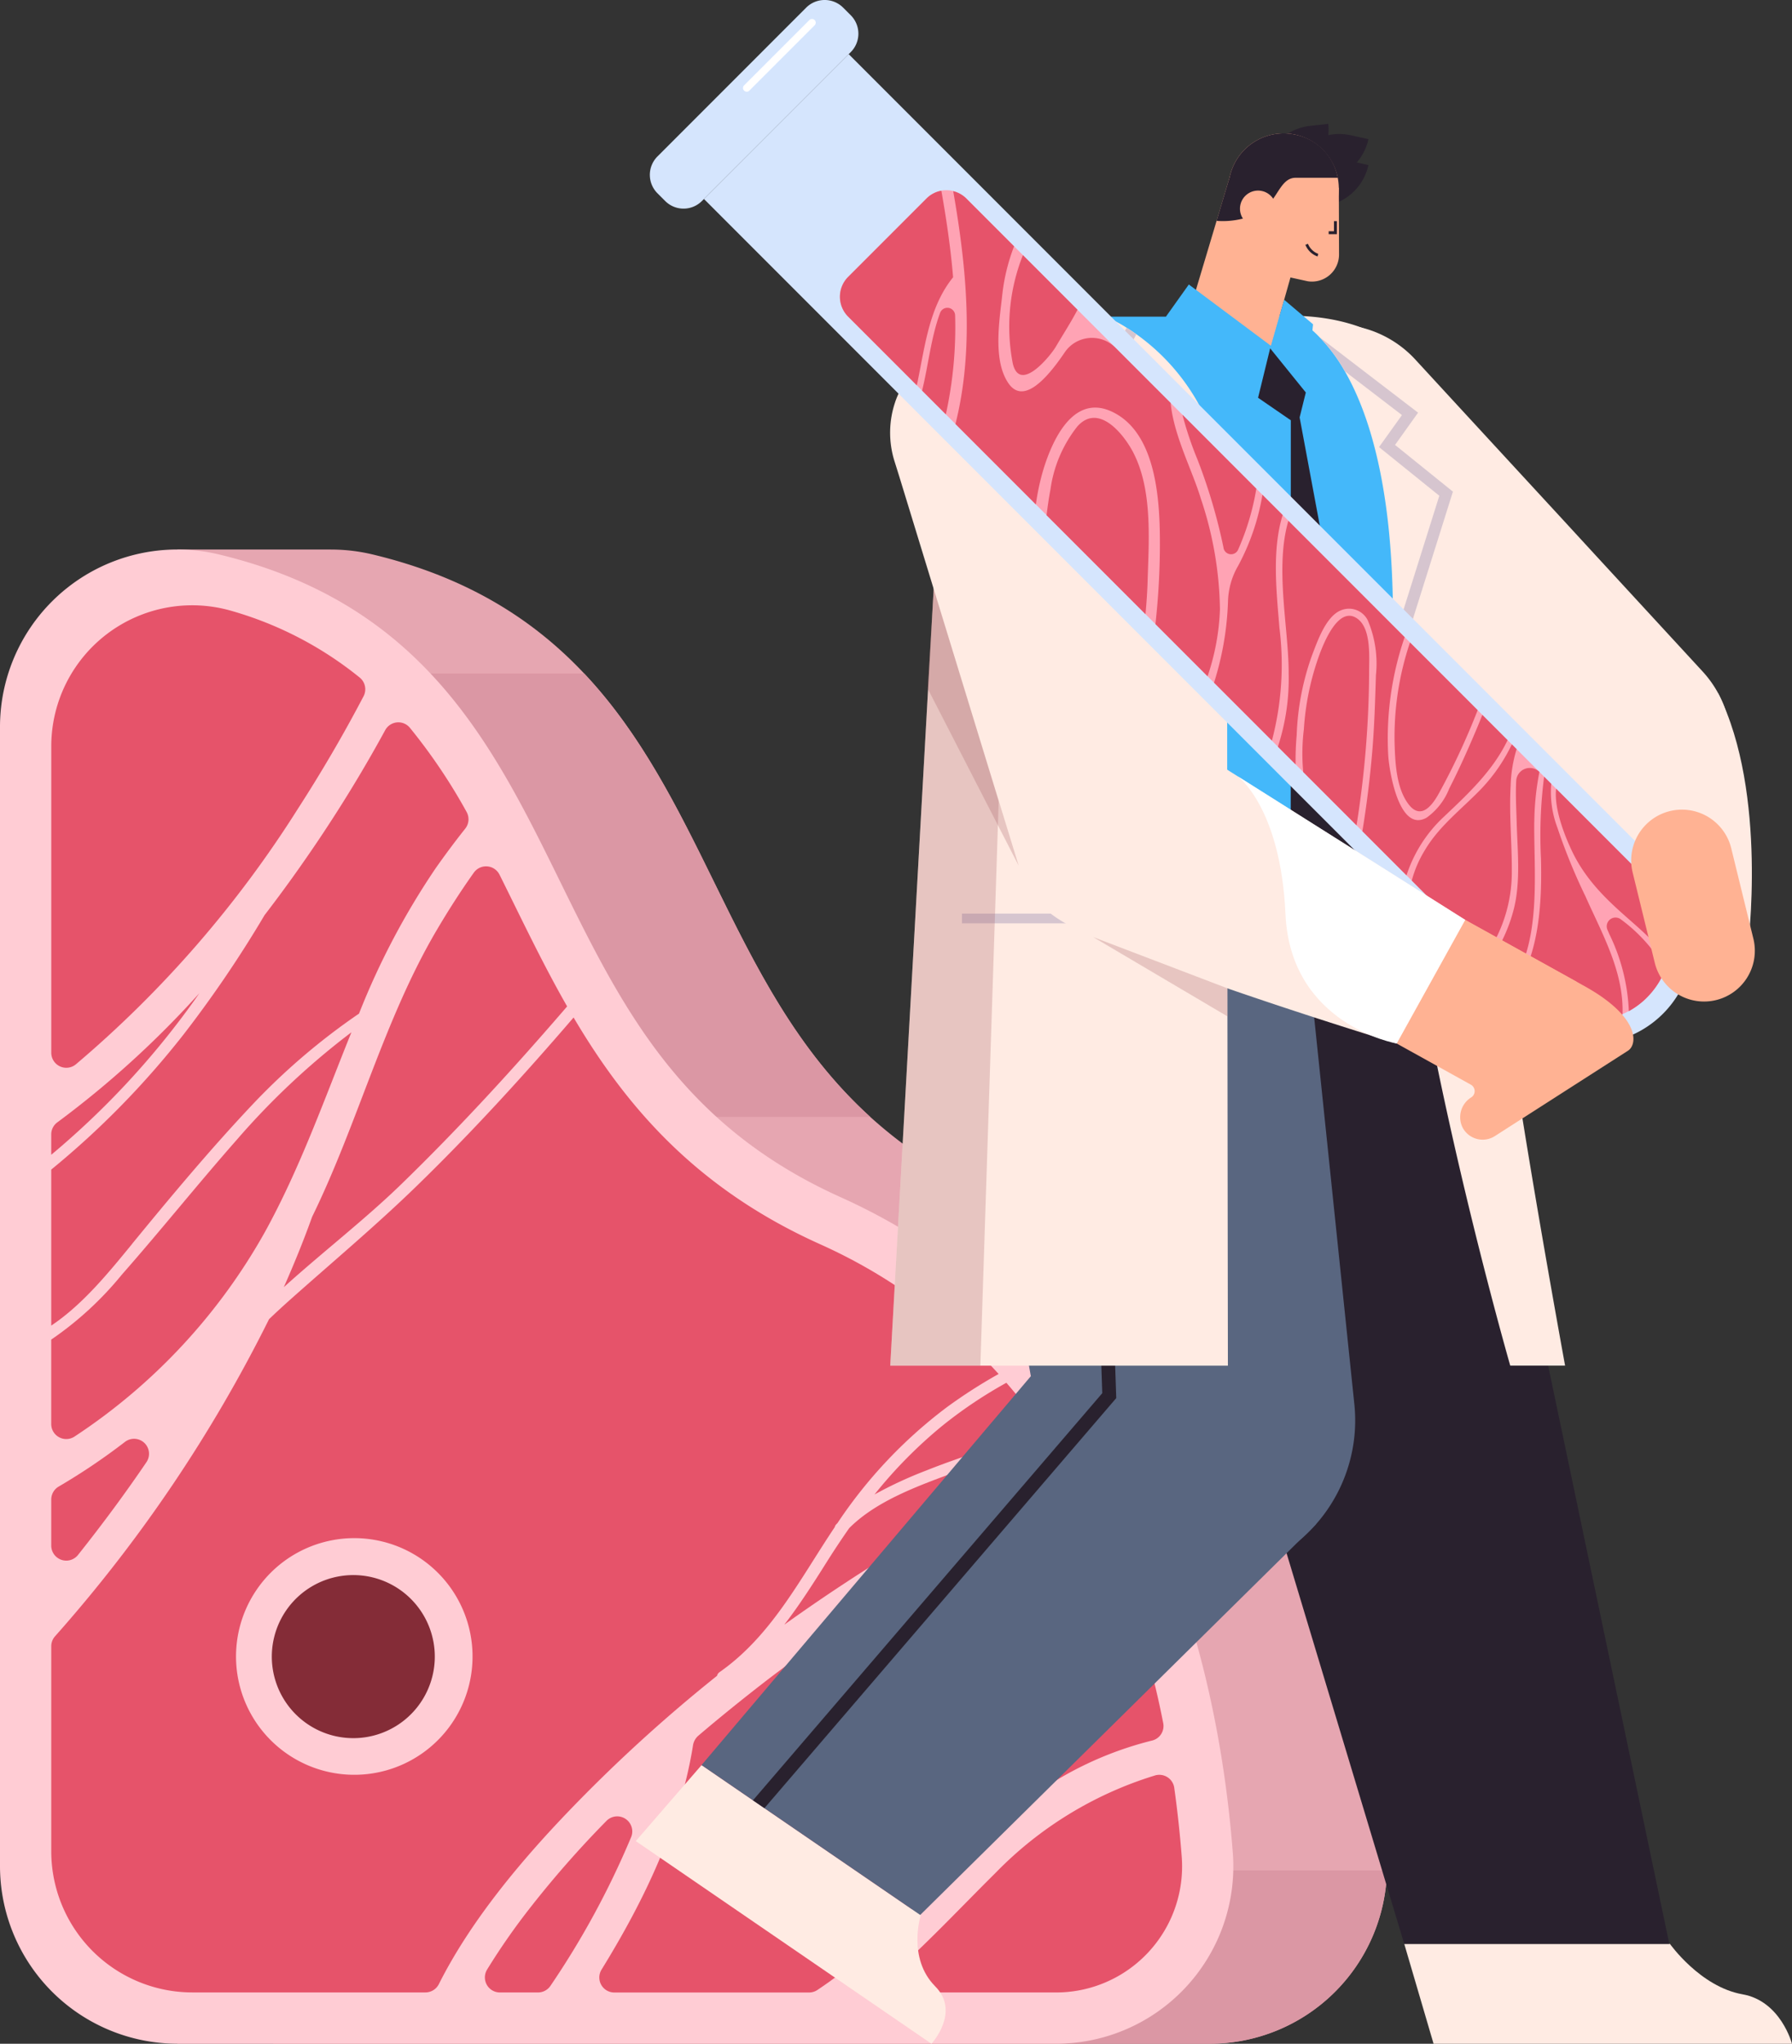 <svg id="Grupo_1101681" data-name="Grupo 1101681" xmlns="http://www.w3.org/2000/svg" xmlns:xlink="http://www.w3.org/1999/xlink" width="179.728" height="204.865" viewBox="0 0 179.728 204.865">
  <rect x="0" y="0" width="179.728" height="204.865" fill="#333333" stroke="none"/>
  <defs>
    <clipPath id="clip-path">
      <rect id="Rectángulo_401717" data-name="Rectángulo 401717" width="179.728" height="204.865" fill="none"/>
    </clipPath>
    <clipPath id="clip-path-3">
      <rect id="Rectángulo_401713" data-name="Rectángulo 401713" width="11.505" height="77.859" fill="none"/>
    </clipPath>
    <clipPath id="clip-path-4">
      <rect id="Rectángulo_401714" data-name="Rectángulo 401714" width="9.158" height="27.742" fill="none"/>
    </clipPath>
    <clipPath id="clip-path-5">
      <rect id="Rectángulo_401715" data-name="Rectángulo 401715" width="13.466" height="7.95" fill="none"/>
    </clipPath>
  </defs>
  <g id="Grupo_1101680" data-name="Grupo 1101680" clip-path="url(#clip-path)">
    <g id="Grupo_1101679" data-name="Grupo 1101679">
      <g id="Grupo_1101678" data-name="Grupo 1101678" clip-path="url(#clip-path)">
        <path id="Trazado_893051" data-name="Trazado 893051" d="M203.869,388.1a17.781,17.781,0,0,1-17.789,17.373H82.546V255.693H97.961v.005a17.952,17.952,0,0,1,4.178.493c9.573,2.292,16.191,6.6,21.217,11.936,5.734,6.084,9.388,13.509,12.974,20.8,4.244,8.633,8.329,16.936,15.713,23.642a46.615,46.615,0,0,0,12.461,8.062c30.887,13.9,37.9,47.15,39.324,65.731a15.165,15.165,0,0,1,.041,1.742" transform="translate(-64.764 -200.612)" fill="#e6a6b1"/>
        <path id="Trazado_893052" data-name="Trazado 893052" d="M238.977,870.369a17.781,17.781,0,0,1-17.789,17.373H127.294V870.369Z" transform="translate(-99.873 -682.877)" fill="#db97a4"/>
        <path id="Trazado_893053" data-name="Trazado 893053" d="M199.9,357.86H143.539V313.418h27.67c5.734,6.084,9.388,13.509,12.975,20.8,4.244,8.633,8.329,16.936,15.713,23.642" transform="translate(-112.618 -245.903)" fill="#db97a4"/>
        <path id="Trazado_893054" data-name="Trazado 893054" d="M17.793,405.485A17.813,17.813,0,0,1,0,387.692V273.5a17.787,17.787,0,0,1,21.959-17.3c20.5,4.912,27.462,19.056,34.191,32.734,6.182,12.567,12.021,24.436,28.173,31.7,30.886,13.9,37.894,47.149,39.323,65.733A17.779,17.779,0,0,1,105.9,405.485Z" transform="translate(0 -200.622)" fill="#ffccd4"/>
        <path id="Trazado_893055" data-name="Trazado 893055" d="M48.61,301.939c2.347-3.635,4.549-7.394,6.57-11.253a1.514,1.514,0,0,0-.389-1.871,36.2,36.2,0,0,0-12.834-6.677,14.136,14.136,0,0,0-18.1,13.6v30.687a1.507,1.507,0,0,0,2.473,1.155A111.55,111.55,0,0,0,48.61,301.939" transform="translate(-18.715 -220.897)" fill="#e6536a"/>
        <path id="Trazado_893056" data-name="Trazado 893056" d="M42.539,491.043c-3.941,4.466-7.659,9.123-11.592,13.591a33.6,33.6,0,0,1-7.095,6.525v8.46a1.507,1.507,0,0,0,2.333,1.262,59,59,0,0,0,19.122-20.546c3.517-6.392,5.934-13.258,8.653-19.981a75.208,75.208,0,0,0-11.421,10.688" transform="translate(-18.715 -376.878)" fill="#e6536a"/>
        <path id="Trazado_893057" data-name="Trazado 893057" d="M31.953,388.4c3.9-4.76,7.874-9.521,12.1-13.995a65.537,65.537,0,0,1,10.669-9.1A74.918,74.918,0,0,1,62.433,350.7c.91-1.29,1.89-2.613,2.936-3.928a1.51,1.51,0,0,0,.144-1.68,56.672,56.672,0,0,0-5.7-8.451,1.5,1.5,0,0,0-2.462.247c-2.048,3.758-4.267,7.4-6.62,10.911-1.736,2.589-3.565,5.144-5.485,7.64A116.853,116.853,0,0,1,37.123,367.4a85.994,85.994,0,0,1-13.269,13.541v15.638c3.181-2.122,5.814-5.383,8.1-8.172" transform="translate(-18.715 -263.702)" fill="#e6536a"/>
        <path id="Trazado_893058" data-name="Trazado 893058" d="M38.2,462.868c.176-.243.344-.492.517-.737A96.334,96.334,0,0,1,24.471,475.08a1.5,1.5,0,0,0-.618,1.211v2.044A82.752,82.752,0,0,0,38.2,462.868" transform="translate(-18.715 -362.58)" fill="#e6536a"/>
        <path id="Trazado_893059" data-name="Trazado 893059" d="M302.247,743.689c7.135-5.117,12.221-12.307,19.12-17.673a34.908,34.908,0,0,1,13.1-6.385,1.5,1.5,0,0,0,1.1-1.763,84.155,84.155,0,0,0-7.672-22.228,1.5,1.5,0,0,0-2-.64,178.854,178.854,0,0,0-29.979,18.513c-2.357,1.817-4.7,3.7-6.99,5.652a1.62,1.62,0,0,0-.523,1v.006c-1.314,8.065-4.86,15.441-9.162,22.419a1.505,1.505,0,0,0,1.277,2.3h19.53a1.511,1.511,0,0,0,.842-.255q.69-.463,1.36-.943" transform="translate(-218.906 -545.162)" fill="#e6536a"/>
        <path id="Trazado_893060" data-name="Trazado 893060" d="M445.09,827.176a1.514,1.514,0,0,0-1.92-1.246,37.722,37.722,0,0,0-16,9.766c-3.2,3.173-6.235,6.4-9.485,9.372a1.5,1.5,0,0,0,1.009,2.62H433.22a12.64,12.64,0,0,0,12.621-13.58c-.165-2.143-.407-4.473-.751-6.931" transform="translate(-327.318 -647.963)" fill="#e6536a"/>
        <path id="Trazado_893061" data-name="Trazado 893061" d="M240.418,847.242a1.509,1.509,0,0,0-2.481-1.61,101.623,101.623,0,0,0-7.527,8.547,66.3,66.3,0,0,0-4.45,6.364,1.508,1.508,0,0,0,1.289,2.289h3.818a1.508,1.508,0,0,0,1.26-.677,84.593,84.593,0,0,0,8.091-14.913" transform="translate(-177.111 -663.108)" fill="#e6536a"/>
        <path id="Trazado_893062" data-name="Trazado 893062" d="M31.219,669.865a63.147,63.147,0,0,1-6.614,4.454,1.506,1.506,0,0,0-.751,1.3v4.619a1.506,1.506,0,0,0,2.679.945c2.4-3.018,4.7-6.113,6.856-9.288a1.5,1.5,0,0,0-2.171-2.028" transform="translate(-18.715 -525.308)" fill="#e6536a"/>
        <path id="Trazado_893063" data-name="Trazado 893063" d="M143.91,435.01c5.845-5.672,11.339-11.671,16.648-17.836-2.508-4.383-4.62-8.872-6.782-13.207a1.508,1.508,0,0,0-2.583-.191c-1.384,1.947-2.619,3.895-3.693,5.714-5.308,8.992-7.916,19.363-12.485,28.709a1.291,1.291,0,0,0-.054.127c-.852,2.368-1.8,4.695-2.817,6.99,3.907-3.53,8.136-6.784,11.766-10.306" transform="translate(-103.678 -316.292)" fill="#e6536a"/>
        <path id="Trazado_893064" data-name="Trazado 893064" d="M100.93,496.183c-12.5-5.623-19.483-13.906-24.688-22.71C71.209,479.326,66,485.03,60.463,490.406c-4.047,3.927-8.345,7.525-12.553,11.27-.75.668-1.491,1.346-2.213,2.04a145.046,145.046,0,0,1-21.475,31.8,1.494,1.494,0,0,0-.367.981v20.543a14.16,14.16,0,0,0,14.16,14.16H61.385a1.512,1.512,0,0,0,1.349-.842c3.275-6.518,8.449-12.54,12.724-17.022A153.545,153.545,0,0,1,90.63,539.46a.6.6,0,0,1,.25-.364c5.231-3.657,8.084-9.371,11.554-14.536a.611.611,0,0,1,.142-.271c.039-.044.084-.082.124-.125l.058-.086a47.319,47.319,0,0,1,10.848-11.486,50.47,50.47,0,0,1,5.265-3.384,53.762,53.762,0,0,0-17.941-13.024" transform="translate(-18.715 -371.479)" fill="#e6536a"/>
        <path id="Trazado_893065" data-name="Trazado 893065" d="M412.4,652.222c3.8-1.522,7.788-2.617,11.534-4.271q-1.646-2.315-3.542-4.505a44.743,44.743,0,0,0-6.425,4.31,46.092,46.092,0,0,0-6.8,6.887,41.728,41.728,0,0,1,5.232-2.42" transform="translate(-319.458 -504.837)" fill="#e6536a"/>
        <path id="Trazado_893066" data-name="Trazado 893066" d="M391.656,668.932c-3.044,1.3-6.191,2.283-9.3,3.445-3.614,1.351-7.881,2.831-10.685,5.636q-1.119,1.6-2.173,3.268c-1.375,2.186-2.767,4.376-4.337,6.409a189.381,189.381,0,0,1,26.429-15.8,1.507,1.507,0,0,0,.591-2.181c-.171-.26-.352-.515-.527-.772" transform="translate(-286.5 -524.833)" fill="#e6536a"/>
        <path id="Trazado_893067" data-name="Trazado 893067" d="M123.56,739.32a11.861,11.861,0,1,1,9.912-13.531,11.86,11.86,0,0,1-9.912,13.531" transform="translate(-86.217 -561.554)" fill="#ffccd4"/>
        <path id="Trazado_893068" data-name="Trazado 893068" d="M135.973,749.179a8.173,8.173,0,1,1,6.83-9.324,8.173,8.173,0,0,1-6.83,9.324" transform="translate(-99.291 -575.043)" fill="#842c37"/>
        <path id="Trazado_893069" data-name="Trazado 893069" d="M741.523,322.679c5.018,10,2.958,25.606,2.958,25.606l-19-15.222Z" transform="translate(-569.197 -253.169)" fill="#ffebe3"/>
        <path id="Trazado_893070" data-name="Trazado 893070" d="M618.414,201.163a10.843,10.843,0,0,1-14.188.4,10.309,10.309,0,0,1-1.153-1.073l-1.585-1.72-.067-.072-9.881-10.722-2.42-2.624-9.411-10.207-5.492-5.962A10.863,10.863,0,0,1,584.374,151.2a10.711,10.711,0,0,1,2.574.866,10.92,10.92,0,0,1,3.3,2.448l5.108,5.546,9.546,10.351,3.465,3.768,10.726,11.639a10.919,10.919,0,0,1,2.6,5.044,10.84,10.84,0,0,1-3.277,10.3" transform="translate(-448.291 -118.466)" fill="#ffebe3"/>
        <path id="Trazado_893071" data-name="Trazado 893071" d="M692.683,914.546H656.734l-2.941-10.013h26.646s3.042,4.311,7.283,5.057c3.839.675,4.96,4.956,4.96,4.956" transform="translate(-512.955 -709.681)" fill="#ffebe3"/>
        <path id="Trazado_893072" data-name="Trazado 893072" d="M547.607,433h-35.9l30.607,101.577H568.9Z" transform="translate(-401.478 -339.722)" fill="#29212e"/>
        <path id="Trazado_893073" data-name="Trazado 893073" d="M491.891,163.325v45.56H440.7v-45.56a15.95,15.95,0,0,1,15.972-15.972h19.252a15.95,15.95,0,0,1,15.972,15.972" transform="translate(-345.762 -115.611)" fill="#44b8fa"/>
        <path id="Trazado_893074" data-name="Trazado 893074" d="M326.046,843.53c-2.826-2.841-1.451-7.124-1.451-7.124l-21.983-15.058-6.6,7.617,29.657,20.316s2.933-3.18.375-5.751" transform="translate(-232.247 -644.416)" fill="#ffebe3"/>
        <path id="Trazado_893075" data-name="Trazado 893075" d="M560.631,102.012l-7.556-5.73,4.2-14.03,8.416,1.848Z" transform="translate(-433.934 -64.534)" fill="#ffb293"/>
        <path id="Trazado_893076" data-name="Trazado 893076" d="M607.531,74.908l-1.789-.393a5.319,5.319,0,0,0-6.337,4.055l1.789.393a5.319,5.319,0,0,0,6.337-4.055" transform="translate(-470.283 -58.365)" fill="#29212e"/>
        <path id="Trazado_893077" data-name="Trazado 893077" d="M607.531,62.862l-1.789-.393a5.319,5.319,0,0,0-6.337,4.055l1.789.393a5.32,5.32,0,0,0,6.337-4.055" transform="translate(-470.283 -48.914)" fill="#29212e"/>
        <path id="Trazado_893078" data-name="Trazado 893078" d="M594.545,57.644l-1.821.2a5.32,5.32,0,0,0-4.7,5.874h0l1.821-.2a5.319,5.319,0,0,0,4.7-5.874" transform="translate(-461.328 -45.227)" fill="#29212e"/>
        <path id="Trazado_893079" data-name="Trazado 893079" d="M582.887,68.791A5.533,5.533,0,1,1,578.67,62.2a5.533,5.533,0,0,1,4.218,6.591" transform="translate(-448.741 -48.699)" fill="#ffb293"/>
        <path id="Trazado_893080" data-name="Trazado 893080" d="M591.465,95.266l-4.257-.935-.4-8.818,7.867.4.02,6.741a2.716,2.716,0,0,1-3.227,2.616" transform="translate(-460.397 -67.092)" fill="#ffb293"/>
        <path id="Trazado_893081" data-name="Trazado 893081" d="M609,114.723a2.04,2.04,0,0,1-1.219-1.171l.255-.1a1.8,1.8,0,0,0,1.033,1.006Z" transform="translate(-476.856 -89.013)" fill="#29212e"/>
        <path id="Trazado_893082" data-name="Trazado 893082" d="M578.564,66.516h-4.2c-1.736-.025-1.85,2.694-4.014,3.638a8.114,8.114,0,0,1-3.938.68l1.323-4.419a5.534,5.534,0,0,1,6.59-4.221,5.394,5.394,0,0,1,4.241,4.321" transform="translate(-444.396 -48.695)" fill="#29212e"/>
        <path id="Trazado_893083" data-name="Trazado 893083" d="M580.9,90.891a1.814,1.814,0,1,1-1.383-2.161,1.814,1.814,0,0,1,1.383,2.161" transform="translate(-452.951 -69.583)" fill="#ffb293"/>
        <path id="Trazado_893084" data-name="Trazado 893084" d="M478.548,433H443.1l9.213,51.857a15.748,15.748,0,0,0,31.169-4.383Z" transform="translate(-347.649 -339.722)" fill="#596680"/>
        <path id="Trazado_893085" data-name="Trazado 893085" d="M348.568,694.394l39.7-39.181-28.608-14.824-33.025,38.982Z" transform="translate(-256.275 -502.439)" fill="#596680"/>
        <path id="Trazado_893086" data-name="Trazado 893086" d="M351.722,539.6l-1.149-.787,35.033-40.811-1.4-41.217,1.383-.047,1.419,41.757Z" transform="translate(-275.054 -358.351)" fill="#29212e"/>
        <path id="Trazado_893087" data-name="Trazado 893087" d="M448.277,187.868c0,15.725.07,64.645.07,64.645H414.483l4.992-89.2a16.639,16.639,0,0,1,16.63-15.954s.115.047.311.138a15.6,15.6,0,0,1,1.771.969c.305.191.634.408.981.655,3.662,2.6,9.288,8.419,9.18,19.51-.035,3.794-.056,8.587-.067,13.714v1.976q0,1.757,0,3.541" transform="translate(-325.196 -115.619)" fill="#ffebe3"/>
        <rect id="Rectángulo_401712" data-name="Rectángulo 401712" width="13.158" height="0.977" transform="translate(96.482 91.579)" fill="#d6c5cf"/>
        <g id="Grupo_1101671" data-name="Grupo 1101671" transform="translate(89.287 59.035)" opacity="0.26" style="mix-blend-mode: multiply;isolation: isolate">
          <g id="Grupo_1101670" data-name="Grupo 1101670">
            <g id="Grupo_1101669" data-name="Grupo 1101669" clip-path="url(#clip-path-3)">
              <path id="Trazado_893088" data-name="Trazado 893088" d="M414.483,351.909h9.039l2.465-75.962-7.147-1.9Z" transform="translate(-414.483 -274.049)" fill="#a35a5f"/>
            </g>
          </g>
        </g>
        <path id="Trazado_893089" data-name="Trazado 893089" d="M619.435,104.211h-.826v-.293h.533v-1.012h.293Z" transform="translate(-485.351 -80.738)" fill="#29212e"/>
        <path id="Trazado_893090" data-name="Trazado 893090" d="M628.5,252.2h-5.5s-12.652-43.939-11.765-66.742v-8.255c0-12.944-2.367-20.409-4.822-24.673a16.828,16.828,0,0,0-2.567-3.445,9.426,9.426,0,0,0-2.381-1.827,3.707,3.707,0,0,0-.476-.209c.068,0,.135,0,.206,0s.027-.093.1-.087c16.835.264,17.243,16.532,17.243,16.532.735,8,1.4,23.654,3.331,46.924.851,10.248,6.631,41.778,6.631,41.778" transform="translate(-471.531 -115.31)" fill="#ffebe3"/>
        <path id="Trazado_893091" data-name="Trazado 893091" d="M601.2,147.366l.27.205a3.722,3.722,0,0,0-.476-.209c.067,0,.135,0,.205,0" transform="translate(-471.532 -115.619)" fill="#d6c5cf"/>
        <path id="Trazado_893092" data-name="Trazado 893092" d="M621.649,187.5l4.646-14.774-6.047-4.878,2.3-3.21-5.718-4.381a16.825,16.825,0,0,0-2.566-3.445l9.9,7.585-2.311,3.233,5.806,4.684-6.005,19.093Z" transform="translate(-481.939 -123.031)" fill="#d6c5cf"/>
        <path id="Trazado_893093" data-name="Trazado 893093" d="M545.146,132.385l8.4,6.268-1.459,5.086-9.238-8.129Z" transform="translate(-425.914 -103.867)" fill="#44b8fa"/>
        <path id="Trazado_893094" data-name="Trazado 893094" d="M592.771,139.5l-1.4,4.866,3.581,4.42.716-6.827Z" transform="translate(-463.977 -109.452)" fill="#44b8fa"/>
        <path id="Trazado_893095" data-name="Trazado 893095" d="M586.95,162.091l-1.213,4.955,3.284,2.257-.011,44.627L594,221.741l4.441-6.952-8.535-45.773.62-2.5Z" transform="translate(-459.56 -127.174)" fill="#29212e"/>
        <path id="Trazado_893096" data-name="Trazado 893096" d="M517.191,186.382v1.976l-10.322-14.01,6.763-7.785-11.318-5.183L507.1,152.5c.305.191.634.408.981.655l-4.135,7.676,11.6,5.316-7.174,8.26Z" transform="translate(-394.107 -119.651)" fill="#d6c5cf"/>
        <path id="Trazado_893097" data-name="Trazado 893097" d="M436.355,164.388l.641,2.073,5.593,18.256,1.1,3.6L445.5,194.2l3.075,10.043a9.48,9.48,0,0,1-.933,7.862,10.133,10.133,0,0,1-6.648,4.536,12.178,12.178,0,0,1-13.667-7.3,4.911,4.911,0,0,1-.194-.578l-.021-.044-1.4-4.564L422.568,193.9l-7.236-23.627-.442-1.411a9.55,9.55,0,0,1,.058-6.022c.041-.135.1-.276.149-.406a9.953,9.953,0,0,1,7.374-5.97,12.111,12.111,0,0,1,13.883,7.922" transform="translate(-325.157 -122.567)" fill="#ffebe3"/>
        <path id="Trazado_893098" data-name="Trazado 893098" d="M342.26,25.191l81.667,81.675a10.265,10.265,0,0,1-14.518,14.517L327.742,39.708Z" transform="translate(-257.141 -19.764)" fill="#d5e5fd"/>
        <path id="Trazado_893099" data-name="Trazado 893099" d="M399.749,89.344a2.819,2.819,0,0,1,3.986,0l68.258,68.265a8.379,8.379,0,0,1-.295,12.123,8.528,8.528,0,0,1-11.719-.443l-68.091-68.1a2.819,2.819,0,0,1,0-3.986Z" transform="translate(-306.821 -69.451)" fill="#ffa3b4"/>
        <path id="Trazado_893100" data-name="Trazado 893100" d="M398.866,107.819c.747-3.631,1.173-7.463,3.547-10.4-.243-2.913-.672-5.821-1.178-8.675a2.8,2.8,0,0,0-1.486.777l-7.861,7.86a2.819,2.819,0,0,0,0,3.987l6.882,6.883c.032-.144.066-.286.1-.431" transform="translate(-306.822 -69.627)" fill="#e6536a"/>
        <path id="Trazado_893101" data-name="Trazado 893101" d="M429.316,151.524l2.381,2.381a40.7,40.7,0,0,0,.93-9.917.777.777,0,0,0-1.5-.273c-.918,2.468-1.171,5.2-1.811,7.809" transform="translate(-336.834 -112.368)" fill="#e6536a"/>
        <path id="Trazado_893102" data-name="Trazado 893102" d="M496,197.937c-.9-1.747-3.448-5.05-5.612-2.636a13.016,13.016,0,0,0-2.7,6.308c-.165.866-.287,1.733-.393,2.6l9.921,9.921c.1-1.092.179-2.185.212-3.283.121-4.109.514-9.138-1.431-12.912" transform="translate(-382.33 -152.561)" fill="#e6536a"/>
        <path id="Trazado_893103" data-name="Trazado 893103" d="M470.176,129.585c.718,3.039,3.816-.834,4.307-1.674.7-1.19,1.451-2.345,2.1-3.563.028-.052.054-.105.081-.158l-5.473-5.473a19.4,19.4,0,0,0-1.015,10.868" transform="translate(-368.598 -93.143)" fill="#e6536a"/>
        <path id="Trazado_893104" data-name="Trazado 893104" d="M464.083,132.353l5.229,5.23a23.25,23.25,0,0,0,1.241-6.7,36.221,36.221,0,0,0-1.91-11.089c-.854-2.847-2.721-6.323-3.034-9.607l-5.552-5.553a3.3,3.3,0,0,0-5.066.47c-2.088,3.094-4.264,5.125-5.651,3.107-1.56-2.271-.919-6.186-.634-8.721a19.345,19.345,0,0,1,1.2-5.008l-4.792-4.793a2.792,2.792,0,0,0-1.312-.732c1.349,7.729,2.124,15.781.225,23.339l8.064,8.065a23.161,23.161,0,0,1,.818-3.716c1.055-3.313,3.293-7.689,7.314-5.32,4.087,2.408,4.32,9.119,4.309,13.222a74.05,74.05,0,0,1-.449,7.808" transform="translate(-348.199 -69.793)" fill="#e6536a"/>
        <path id="Trazado_893105" data-name="Trazado 893105" d="M557.947,200.418,550.534,193a33.946,33.946,0,0,0,1.483,4.431,55.45,55.45,0,0,1,2.635,8.9l0,.022a.771.771,0,0,0,1.457.191,25.1,25.1,0,0,0,1.834-6.134" transform="translate(-431.94 -151.428)" fill="#e6536a"/>
        <path id="Trazado_893106" data-name="Trazado 893106" d="M571.782,243.645c-.278-3.545-.786-7.8.32-11.373l-2.029-2.029a23.025,23.025,0,0,1-2.421,7.091,7.5,7.5,0,0,0-1.033,3.622,30.13,30.13,0,0,1-1.4,8.122l5.806,5.806a29.843,29.843,0,0,0,.762-11.24" transform="translate(-443.458 -180.646)" fill="#e6536a"/>
        <path id="Trazado_893107" data-name="Trazado 893107" d="M611.945,286.915c-2.112-1.729-3.776,3.058-4.176,4.282a26.676,26.676,0,0,0-1.3,6.728,20.091,20.091,0,0,0-.063,4.281l5.346,5.346a100.038,100.038,0,0,0,1.263-15.526c.007-1.439.182-4.083-1.075-5.112" transform="translate(-475.699 -224.817)" fill="#e6536a"/>
        <path id="Trazado_893108" data-name="Trazado 893108" d="M604.812,257.735c-.079,2.572-.155,5.148-.371,7.713q-.338,4.02-.991,8l4.426,4.426a13.863,13.863,0,0,1,3.717-5.846c2.509-2.37,4.956-4.658,6.42-7.71l-2.531-2.53c-.2.5-.4,1-.61,1.493-.84,1.99-1.728,3.971-2.713,5.895a6.475,6.475,0,0,1-2.278,2.92c-2.788,1.548-3.757-4.843-3.838-6.251a31.2,31.2,0,0,1,1.647-11.85l-11.663-11.664c-1.375,4.732.039,10.791.03,15.287a21.9,21.9,0,0,1-1.08,7.358l1.777,1.778a27.69,27.69,0,0,1,.108-2.948,26.264,26.264,0,0,1,1.541-8c.523-1.344,1.365-3.87,2.878-4.494A2.1,2.1,0,0,1,604,252.326a11.126,11.126,0,0,1,.817,5.408" transform="translate(-466.811 -190.126)" fill="#e6536a"/>
        <path id="Trazado_893109" data-name="Trazado 893109" d="M667.332,359.273c.023-2.9-.281-5.819-.119-8.72a13.85,13.85,0,0,1,.6-3.7l-.478-.478a17.261,17.261,0,0,1-3.021,4.408c-1.948,2.038-4.26,3.75-5.71,6.212a11.351,11.351,0,0,0-1.306,3.036l7.459,7.46a14.7,14.7,0,0,0,2.575-8.22" transform="translate(-515.705 -271.761)" fill="#e6536a"/>
        <path id="Trazado_893110" data-name="Trazado 893110" d="M698.477,362.745a27.228,27.228,0,0,1,.512-4.992,1.363,1.363,0,0,0-2.326.873c-.081,1.428.012,2.873.042,4.055.073,2.9.433,5.987-.29,8.838a15.9,15.9,0,0,1-2.3,5.057l2.243,2.243c2.854-4.481,2.056-11.152,2.115-16.075" transform="translate(-544.594 -280.372)" fill="#e6536a"/>
        <path id="Trazado_893111" data-name="Trazado 893111" d="M753.875,432.283a9.28,9.28,0,0,0-.829-1.519,15.952,15.952,0,0,0-3.57-3.621.88.88,0,0,0-1.351,1.044q.1.224.194.448a19.239,19.239,0,0,1,1.947,7.707,8.064,8.064,0,0,0,1.517-1.082,8.365,8.365,0,0,0,2.093-2.978" transform="translate(-586.904 -334.979)" fill="#e6536a"/>
        <path id="Trazado_893112" data-name="Trazado 893112" d="M726.033,373.36c2.524,5.21,7.484,7.469,9.186,10.453.13.228.238.46.35.692a8.368,8.368,0,0,0-2.071-8.395l-9.1-9.1c-.252,2.043.967,4.973,1.634,6.349" transform="translate(-568.325 -287.951)" fill="#e6536a"/>
        <path id="Trazado_893113" data-name="Trazado 893113" d="M718.566,385.24c.156-4.254-2.039-8.071-3.716-11.839a57.905,57.905,0,0,1-2.811-6.876,10.026,10.026,0,0,1-.62-4.4l-.715-.715a46.131,46.131,0,0,0-.314,8.224c.087,3.635-.066,8.068-1.742,11.562a1.919,1.919,0,0,0,.347,2.2,8.651,8.651,0,0,0,9.57,1.845" transform="translate(-555.838 -283.555)" fill="#e6536a"/>
        <path id="Trazado_893114" data-name="Trazado 893114" d="M649.264,309.225c.064,1.875.183,4.268,1.33,5.859,1.218,1.689,2.346.362,3.08-.952a69.663,69.663,0,0,0,3.917-8.392l-6.786-6.786a29.6,29.6,0,0,0-1.541,10.271" transform="translate(-509.39 -234.554)" fill="#e6536a"/>
        <path id="Trazado_893115" data-name="Trazado 893115" d="M303.322,19.376l.777.777a2.6,2.6,0,0,0,3.674,0L322.705,5.224a2.612,2.612,0,0,0,.011-3.685l-.777-.777a2.625,2.625,0,0,0-3.7,0L303.311,15.692a2.612,2.612,0,0,0,.011,3.685" transform="translate(-237.38 0)" fill="#d5e5fd"/>
        <path id="Trazado_893116" data-name="Trazado 893116" d="M353.117,9.46l-6.546,6.546a.373.373,0,0,1-.528-.528l6.546-6.546a.373.373,0,0,1,.528.528" transform="translate(-271.414 -6.922)" fill="#fff"/>
        <path id="Trazado_893117" data-name="Trazado 893117" d="M665.753,432.831l-2.6-1.444-5.642-3.13-4.259-2.363-6.875,12.391,8.277,4.592a.742.742,0,0,1,.04,1.274,2.337,2.337,0,0,0-.88,3,2.271,2.271,0,0,0,3.249.88l13.347-8.555c.994-.637,1.25-3.459-4.657-6.642" transform="translate(-507.136 -334.15)" fill="#ffb293"/>
        <path id="Trazado_893118" data-name="Trazado 893118" d="M650.247,440.435a13.844,13.844,0,0,0,9.206-2.9,14.73,14.73,0,0,1,8.85-3.283l-11.182-6.2Z" transform="translate(-510.173 -335.836)" fill="#ffb293"/>
        <path id="Trazado_893119" data-name="Trazado 893119" d="M515.678,355.583l-6.872,12.387s-15.773-4.808-26.174-8.89a61.56,61.56,0,0,1-6.864-3.054c-6.152-3.409-7.135-9.507-4.23-14.758.068-.112.125-.219.2-.32a5.181,5.181,0,0,1,.327-.528,10.579,10.579,0,0,1,3.836-3.435,9.872,9.872,0,0,1,1.293-.6,10.825,10.825,0,0,1,9.108.662l9.862,6.221Z" transform="translate(-368.731 -263.371)" fill="#ffebe3"/>
        <path id="Trazado_893120" data-name="Trazado 893120" d="M576.207,361.194l22.824,14.4-6.874,12.391s-10.649-1.828-11.149-12.976c-.481-10.7-4.8-13.816-4.8-13.816" transform="translate(-452.082 -283.387)" fill="#fff"/>
        <g id="Grupo_1101674" data-name="Grupo 1101674" transform="translate(93.011 59.035)" opacity="0.26" style="mix-blend-mode: multiply;isolation: isolate">
          <g id="Grupo_1101673" data-name="Grupo 1101673">
            <g id="Grupo_1101672" data-name="Grupo 1101672" clip-path="url(#clip-path-4)">
              <path id="Trazado_893121" data-name="Trazado 893121" d="M440.931,301.791l-9.158-17.815.633-9.926Z" transform="translate(-431.773 -274.049)" fill="#a35a5f"/>
            </g>
          </g>
        </g>
        <g id="Grupo_1101677" data-name="Grupo 1101677" transform="translate(109.64 93.936)" opacity="0.26" style="mix-blend-mode: multiply;isolation: isolate">
          <g id="Grupo_1101676" data-name="Grupo 1101676">
            <g id="Grupo_1101675" data-name="Grupo 1101675" clip-path="url(#clip-path-5)">
              <path id="Trazado_893122" data-name="Trazado 893122" d="M522.429,441.2l-13.463-5.136,13.466,7.95Z" transform="translate(-508.966 -436.068)" fill="#a35a5f"/>
            </g>
          </g>
        </g>
        <path id="Trazado_893123" data-name="Trazado 893123" d="M767.937,395.648h0a5.091,5.091,0,0,1-6.156-3.733l-2.23-9.1a5.091,5.091,0,0,1,9.889-2.423l2.23,9.1a5.091,5.091,0,0,1-3.733,6.156" transform="translate(-595.816 -295.402)" fill="#ffb293"/>
      </g>
    </g>
  </g>
</svg>
